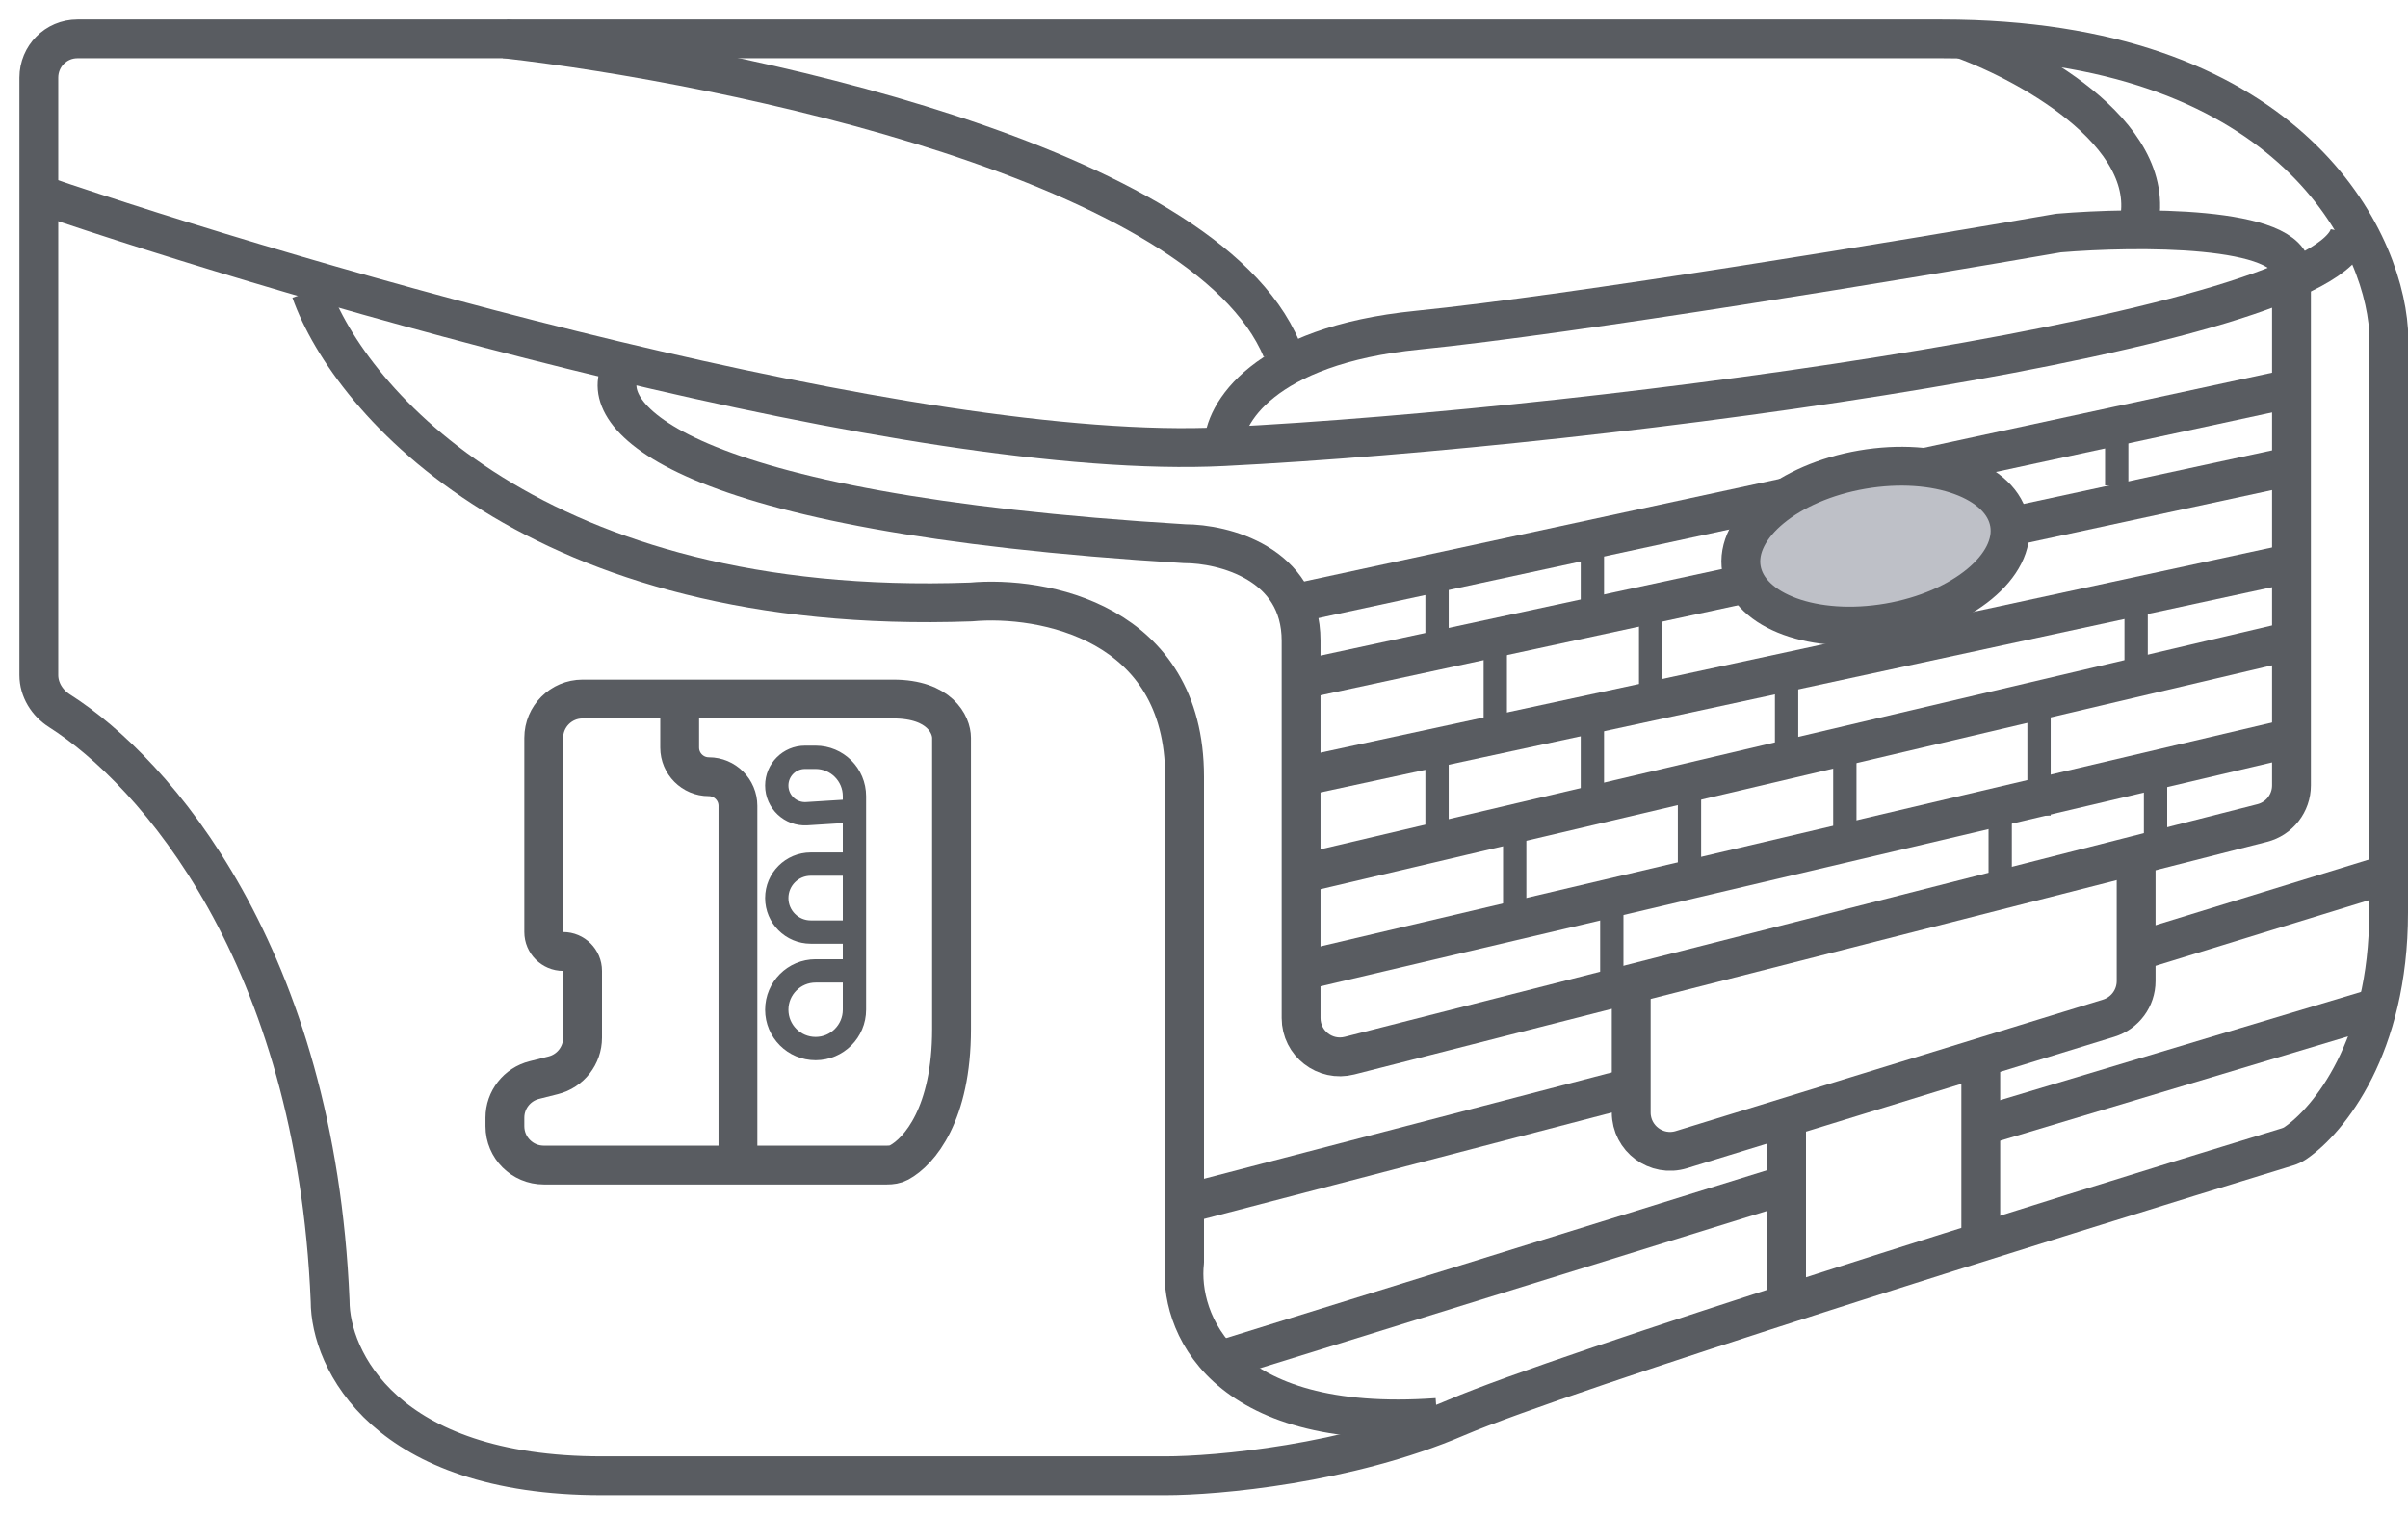 <svg xmlns="http://www.w3.org/2000/svg" width="62" height="39" viewBox="0 0 62 39" fill="none">
  <path d="M14 24V19C14 18.448 14.447 18 14.999 18H23C24.2 18 24.5 18.667 24.5 19V26.5C24.5 28.681 23.674 29.651 23.148 29.935C23.054 29.986 22.945 30 22.838 30H14C13.448 30 13 29.552 13 29V28.781C13 28.322 13.312 27.922 13.758 27.811L14.242 27.689C14.688 27.578 15 27.178 15 26.719V25C15 24.724 14.776 24.5 14.5 24.5C14.224 24.5 14 24.276 14 24Z" stroke="#595C61" stroke-linejoin="round"/>
  <path d="M17.5 18V19.25C17.5 19.664 17.836 20 18.25 20V20C18.664 20 19 20.336 19 20.75V30" stroke="#595C61" stroke-linejoin="round"/>
  <path d="M33.5 15.5L59 10" stroke="#595C61" stroke-linejoin="round"/>
  <path d="M33.5 17.5L59 12" stroke="#595C61" stroke-linejoin="round"/>
  <path d="M33.5 20L59 14.5" stroke="#595C61" stroke-linejoin="round"/>
  <path d="M33.5 22.5L59 16.5" stroke="#595C61" stroke-linejoin="round"/>
  <path d="M33.5 25L59 19" stroke="#595C61" stroke-linejoin="round"/>
  <path d="M50.5 1C52.333 1.667 55.8 3.6 55 6" stroke="#595C61" stroke-linejoin="round"/>
  <path d="M51 29L61 26" stroke="#595C61" stroke-linejoin="round"/>
  <path d="M31.5 35L46 30.5" stroke="#595C61" stroke-linejoin="round"/>
  <path d="M46 29V33.5" stroke="#595C61" stroke-linejoin="round"/>
  <path d="M51 27.5V32" stroke="#595C61" stroke-linejoin="round"/>
  <path d="M55 24.5L61.5 22.5" stroke="#595C61" stroke-linejoin="round"/>
  <path d="M30.5 31L42 28" stroke="#595C61" stroke-linejoin="round"/>
  <path d="M42 25.5V28.646C42 29.319 42.651 29.8 43.294 29.602L54.294 26.217C54.714 26.088 55 25.7 55 25.261V22" stroke="#595C61" stroke-linejoin="round"/>
  <path d="M1 17.382V2C1 1.448 1.441 1 1.994 1H50C58.8 1 61.333 6 61.5 8.5V23.5C61.5 26.958 59.962 28.847 59.102 29.434C59.035 29.48 58.964 29.511 58.886 29.535C52.84 31.383 40.282 35.308 37.5 36.5C34.7 37.7 31.333 38 30 38H15.5C9.9 38 8.5 35 8.5 33.5C8.129 24.586 3.992 19.868 1.535 18.305C1.215 18.102 1 17.761 1 17.382Z" stroke="#595C61" stroke-linejoin="round"/>
  <path d="M1 5C7.833 7.333 23.5 11.9 31.5 11.5C41.5 11 60 8.5 60.5 6" stroke="#595C61" stroke-linejoin="round"/>
  <path d="M16 9.5C15.333 10.667 17.3 13.2 30.5 14C31.5 14 33.5 14.5 33.5 16.5C33.5 18.235 33.5 23.104 33.5 26.214C33.5 26.867 34.115 27.343 34.747 27.182L58.247 21.192C58.69 21.079 59 20.68 59 20.223V7" stroke="#595C61" stroke-linejoin="round"/>
  <path d="M31.5 11.501C31.5 10.667 32.5 8.901 36.5 8.501C40.5 8.101 49.167 6.667 53 6.001C55 5.834 59 5.801 59 7.001" stroke="#595C61" stroke-linejoin="round"/>
  <path d="M13 1C18.833 1.667 31 4.2 33 9" stroke="#595C61" stroke-linejoin="round"/>
  <path d="M8 7.5C9 10.333 13.8 15.9 25 15.5C26.833 15.333 30.5 16 30.5 20C30.5 24 30.5 30 30.5 32.5C30.333 34 31.4 36.9 37 36.5" stroke="#595C61" stroke-linejoin="round"/>
  <ellipse cx="48.288" cy="14.063" rx="3.5" ry="2" transform="rotate(-9.729 48.288 14.063)" fill="#BEC0C7" stroke="#595C61" stroke-linejoin="round"/>
  <path d="M22 25V26C22 26.552 21.552 27 21 27V27C20.448 27 20 26.552 20 26V26C20 25.448 20.448 25 21 25H22ZM22 25V24M22 22.25H20.875C20.392 22.25 20 22.642 20 23.125V23.125C20 23.608 20.392 24 20.875 24H22M22 22.25V24M22 22.25V20.875M22 20.875V20.5C22 19.948 21.552 19.5 21 19.5H20.727C20.325 19.5 20 19.825 20 20.227V20.227C20 20.646 20.354 20.978 20.772 20.952L22 20.875Z" stroke="#595C61" stroke-width="0.6" stroke-linejoin="round"/>
  <path d="M37 15V16.5" stroke="#595C61" stroke-width="0.6" stroke-linejoin="round"/>
  <path d="M41 14V16" stroke="#595C61" stroke-width="0.6" stroke-linejoin="round"/>
  <path d="M54.5 11V12.5" stroke="#595C61" stroke-width="0.6" stroke-linejoin="round"/>
  <path d="M38.5 16.5V19" stroke="#595C61" stroke-width="0.6" stroke-linejoin="round"/>
  <path d="M42.5 15.5V18" stroke="#595C61" stroke-width="0.6" stroke-linejoin="round"/>
  <path d="M37 19.5V21.5" stroke="#595C61" stroke-width="0.6" stroke-linejoin="round"/>
  <path d="M41 18.5V20.5" stroke="#595C61" stroke-width="0.6" stroke-linejoin="round"/>
  <path d="M46 17.5V19.5" stroke="#595C61" stroke-width="0.6" stroke-linejoin="round"/>
  <path d="M55 15V17.5" stroke="#595C61" stroke-width="0.6" stroke-linejoin="round"/>
  <path d="M39 21.5V23.5" stroke="#595C61" stroke-width="0.6" stroke-linejoin="round"/>
  <path d="M43.5 20V22.5" stroke="#595C61" stroke-width="0.6" stroke-linejoin="round"/>
  <path d="M47.5 19V21.5" stroke="#595C61" stroke-width="0.6" stroke-linejoin="round"/>
  <path d="M41.5 23V25.5" stroke="#595C61" stroke-width="0.6" stroke-linejoin="round"/>
  <path d="M51.5 21V23" stroke="#595C61" stroke-width="0.6" stroke-linejoin="round"/>
  <path d="M55.5 20V21.5" stroke="#595C61" stroke-width="0.6" stroke-linejoin="round"/>
  <path d="M52.5 18V21" stroke="#595C61" stroke-width="0.6" stroke-linejoin="round"/>
</svg>